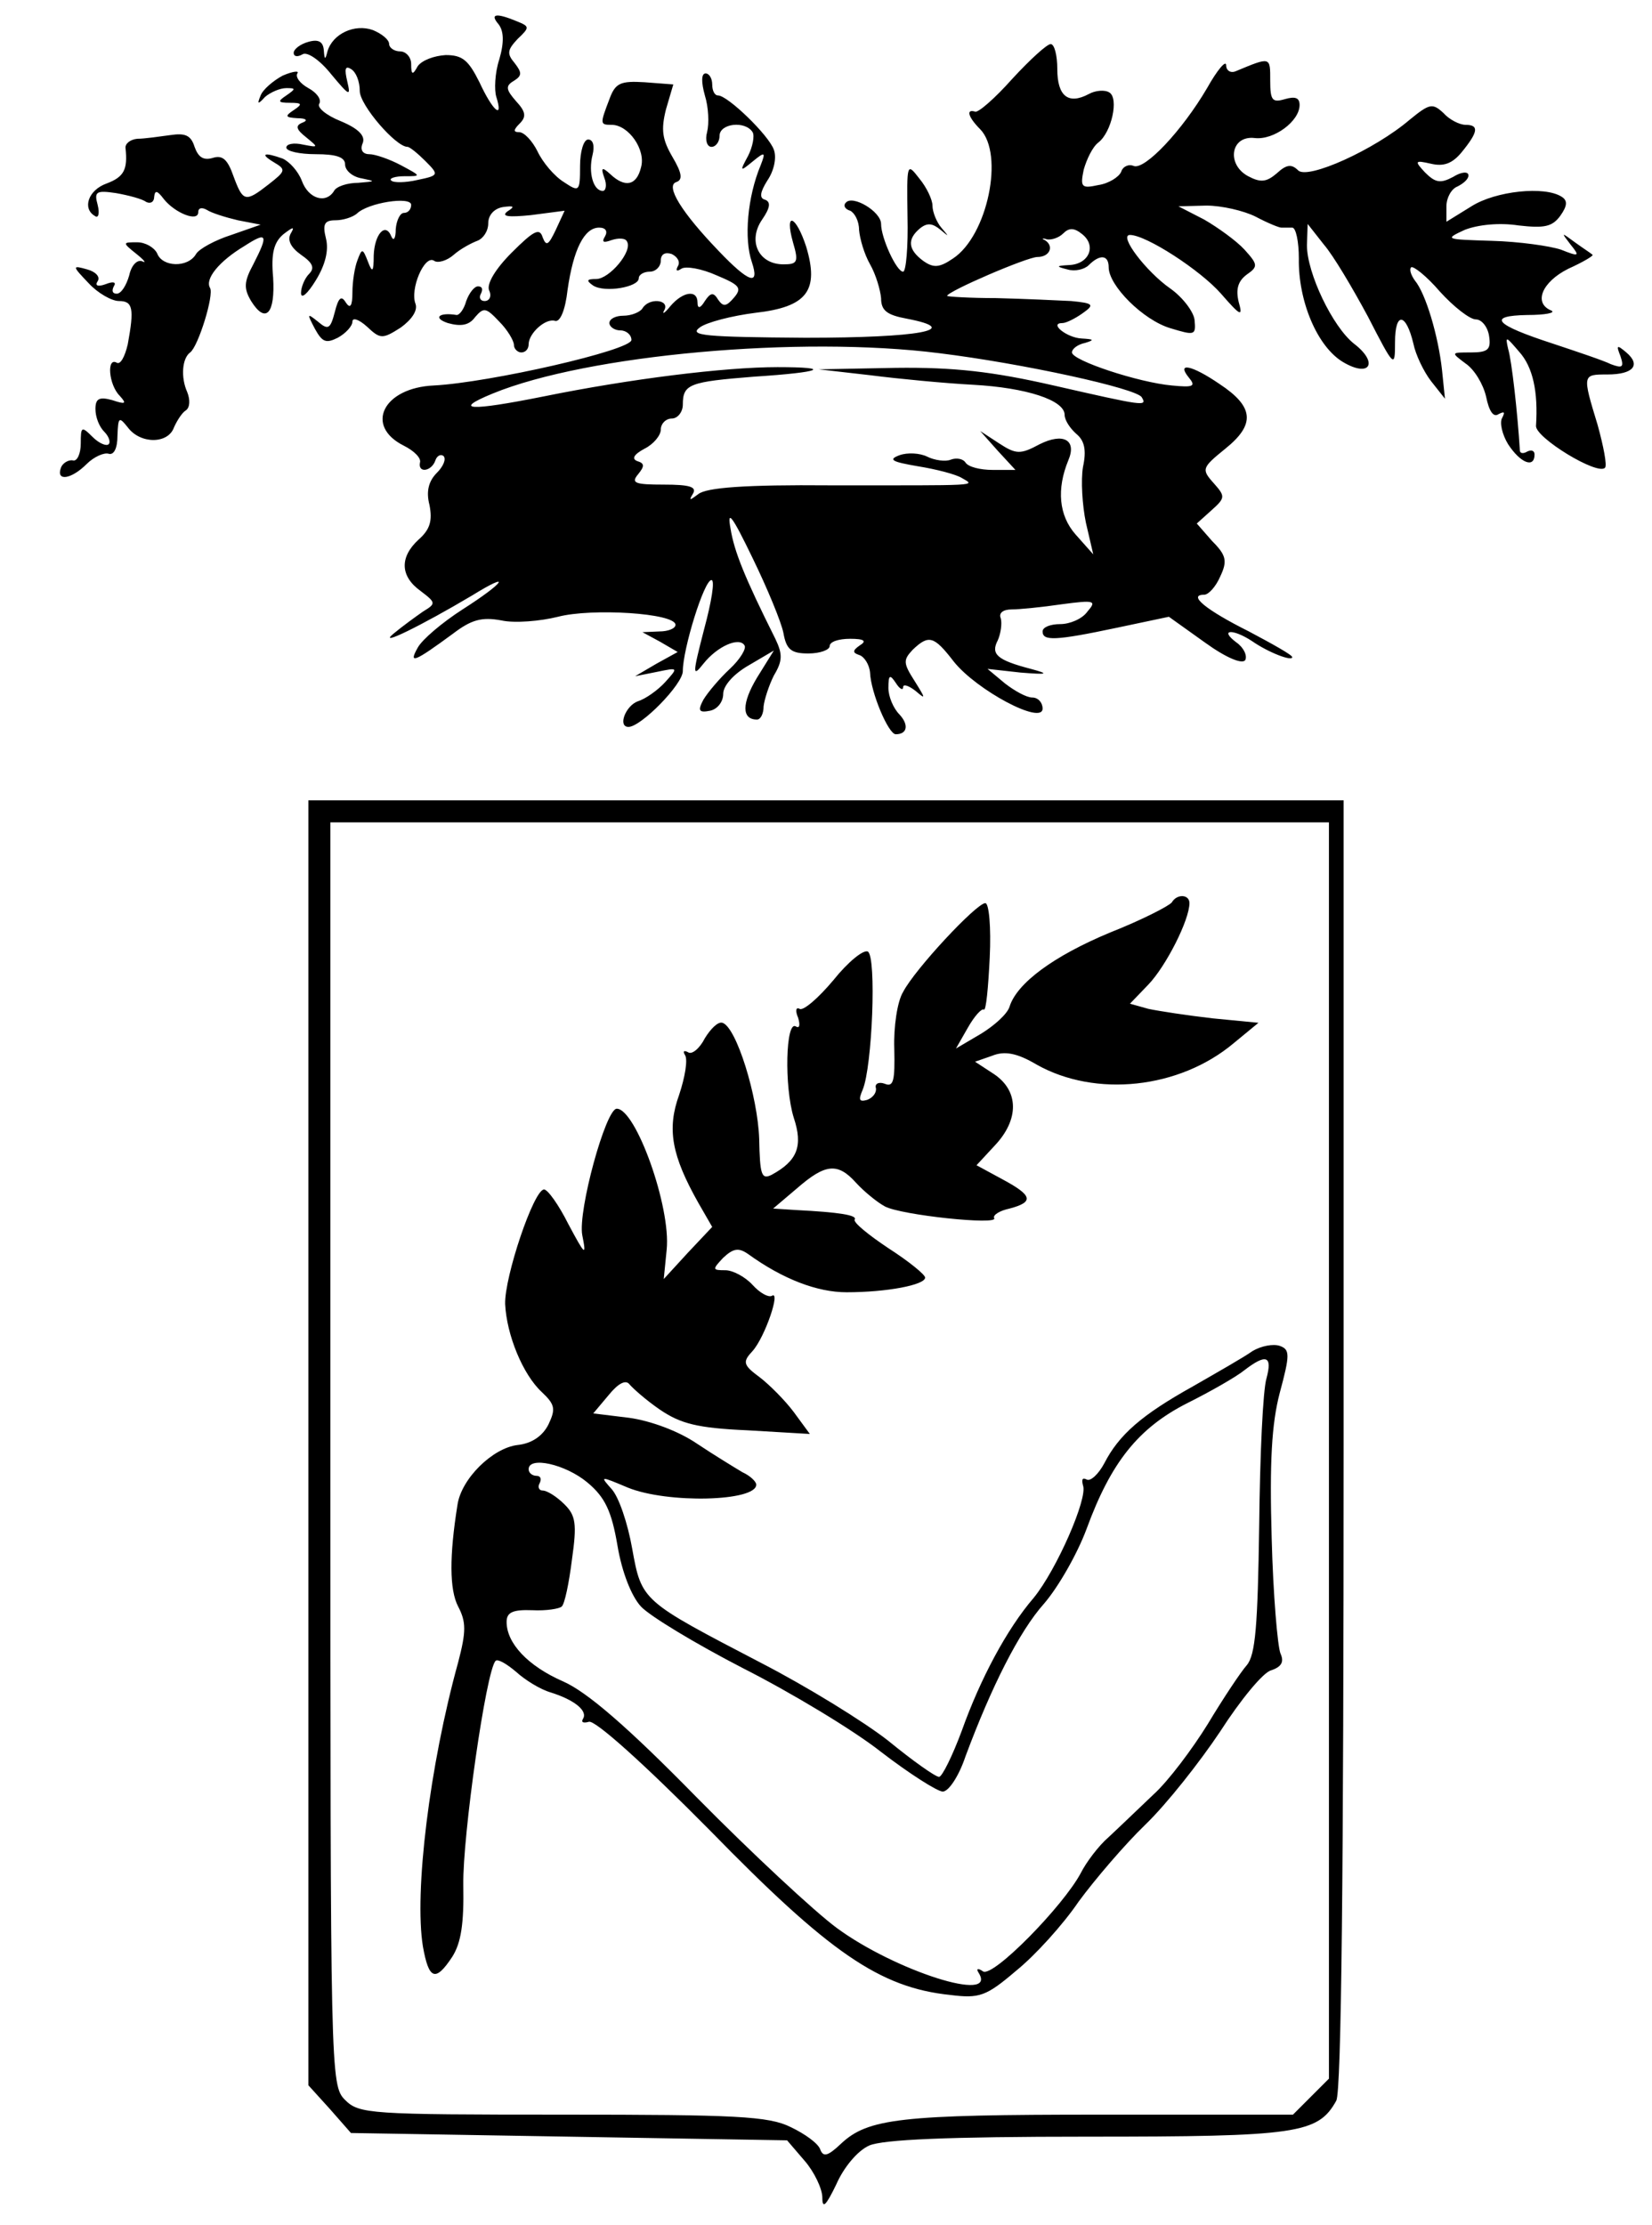 <?xml version="1.0" standalone="no"?>
<!DOCTYPE svg PUBLIC "-//W3C//DTD SVG 20010904//EN"
 "http://www.w3.org/TR/2001/REC-SVG-20010904/DTD/svg10.dtd">
<svg version="1.0" xmlns="http://www.w3.org/2000/svg"
 width="225pt" height="303pt" viewBox="0 0 225 303"
 preserveAspectRatio="xMidYMid meet">
<g transform="translate(0,303) scale(0.1,-0.1)"
fill="#000000" stroke="none">
<path d="M679 2997 c7 -9 8 -24 1 -48 -6 -18 -7 -42 -4 -51 10 -32 -5 -19 -23
20 -15 30 -23 37 -46 37 -16 -1 -32 -7 -38 -15 -7 -13 -9 -12 -9 3 0 9 -7 17
-15 17 -8 0 -15 5 -15 10 0 6 -10 14 -22 19 -25 9 -55 -5 -62 -29 -3 -12 -4
-12 -5 2 -1 11 -7 15 -21 11 -11 -3 -20 -10 -20 -15 0 -5 5 -6 12 -2 6 4 23
-7 39 -27 25 -30 27 -31 22 -10 -4 17 -3 22 5 17 7 -4 12 -17 12 -30 0 -19 49
-76 65 -76 3 0 14 -9 24 -19 19 -19 19 -20 -10 -26 -17 -4 -33 -4 -36 -1 -4 3
5 6 18 6 23 0 23 0 -5 15 -15 8 -35 15 -43 15 -9 0 -13 6 -9 15 4 10 -6 20
-30 30 -20 8 -33 19 -29 24 3 6 -4 15 -15 21 -11 6 -18 15 -15 20 3 4 -6 3
-20 -3 -13 -7 -27 -19 -30 -27 -5 -12 -4 -13 6 -2 7 6 20 12 29 12 13 0 13 -1
0 -10 -12 -8 -12 -10 5 -10 17 0 17 -2 5 -10 -12 -8 -12 -10 5 -11 12 0 15 -3
7 -6 -10 -4 -9 -9 5 -20 17 -14 17 -14 -4 -10 -13 3 -23 1 -23 -4 0 -5 18 -9
40 -9 28 0 40 -4 40 -14 0 -8 10 -17 23 -19 19 -4 19 -4 -5 -6 -15 0 -30 -5
-33 -11 -11 -18 -35 -11 -44 14 -5 13 -17 26 -26 30 -25 9 -32 7 -12 -5 17
-10 16 -12 -7 -30 -32 -25 -35 -24 -48 11 -8 23 -15 29 -28 25 -13 -4 -20 1
-25 15 -5 16 -13 19 -33 16 -15 -2 -35 -5 -45 -5 -10 -1 -17 -7 -16 -13 3 -29
-2 -39 -26 -48 -25 -9 -33 -34 -16 -44 5 -4 7 3 4 15 -5 18 -2 20 25 16 17 -3
36 -8 41 -12 6 -3 11 0 11 7 1 9 4 9 13 -3 15 -19 47 -32 47 -18 0 6 5 7 12 3
6 -4 25 -10 42 -14 l31 -6 -40 -14 c-22 -7 -44 -19 -48 -26 -11 -19 -46 -18
-53 1 -4 8 -16 15 -27 15 -20 0 -21 0 -1 -16 10 -8 14 -13 8 -10 -7 3 -15 -5
-18 -19 -4 -14 -11 -25 -17 -25 -6 0 -7 4 -4 10 4 6 -1 7 -11 3 -11 -4 -15 -2
-11 4 4 6 -3 13 -14 16 -21 6 -21 5 2 -19 12 -13 31 -24 41 -24 19 0 21 -10
12 -59 -4 -17 -10 -28 -15 -25 -14 8 -11 -30 4 -45 10 -11 8 -12 -10 -6 -18 5
-23 2 -23 -12 0 -11 5 -24 12 -31 6 -6 9 -14 6 -17 -3 -3 -13 1 -22 10 -15 15
-16 14 -16 -9 0 -14 -5 -25 -11 -23 -6 1 -14 -4 -16 -10 -7 -19 14 -16 35 5
10 10 24 16 30 14 7 -2 12 7 12 25 1 25 2 26 14 11 17 -23 55 -23 63 0 4 9 11
20 16 23 6 4 6 15 2 25 -9 20 -7 46 4 54 11 8 33 79 27 88 -7 12 12 36 47 57
31 20 33 16 12 -25 -13 -24 -13 -33 -3 -50 20 -32 33 -17 30 32 -3 33 1 48 14
59 13 10 16 11 10 1 -5 -9 0 -19 14 -29 16 -11 19 -18 11 -26 -6 -6 -11 -18
-11 -26 0 -9 9 -1 20 17 13 21 18 41 14 57 -5 20 -2 25 13 25 10 0 23 4 29 9
15 15 74 24 74 12 0 -6 -4 -11 -10 -11 -5 0 -10 -10 -11 -22 0 -13 -3 -17 -6
-10 -8 20 -23 3 -24 -26 0 -23 -2 -24 -8 -8 -7 18 -8 18 -14 2 -4 -10 -7 -30
-7 -44 0 -19 -3 -23 -9 -14 -6 10 -10 7 -15 -13 -6 -23 -9 -25 -23 -13 -15 12
-15 11 -4 -10 10 -18 15 -20 31 -12 11 6 20 16 20 22 0 6 9 3 20 -7 18 -17 21
-17 46 -1 15 11 23 23 20 32 -8 20 12 67 25 59 5 -4 18 0 27 8 9 8 24 16 32
19 8 3 15 13 15 24 0 11 8 20 20 22 15 2 17 1 6 -6 -9 -7 2 -8 32 -5 l46 6
-12 -26 c-10 -21 -13 -23 -18 -10 -4 13 -12 9 -42 -21 -22 -22 -34 -42 -31
-51 4 -8 1 -15 -6 -15 -6 0 -8 5 -5 10 3 6 2 10 -4 10 -5 0 -12 -9 -16 -20 -3
-11 -9 -19 -13 -19 -24 4 -33 -4 -12 -11 18 -5 29 -3 37 8 12 14 15 13 33 -6
11 -11 20 -26 20 -32 0 -5 5 -10 10 -10 6 0 10 5 10 11 0 15 23 36 36 32 7 -2
14 15 17 42 8 56 23 85 43 85 9 0 12 -5 8 -12 -5 -8 -2 -9 9 -5 9 3 19 3 21
-2 8 -13 -24 -51 -42 -51 -13 0 -14 -2 -4 -9 16 -10 62 -2 62 10 0 5 7 9 15 9
8 0 15 7 15 15 0 9 6 12 15 9 8 -4 12 -11 8 -17 -3 -6 -1 -7 5 -3 6 4 28 0 48
-9 31 -13 35 -17 24 -30 -11 -13 -15 -13 -22 -3 -6 10 -10 10 -18 -2 -6 -10
-10 -11 -10 -2 0 18 -20 15 -37 -5 -8 -10 -12 -12 -8 -5 7 14 -21 17 -30 2 -3
-5 -15 -10 -26 -10 -10 0 -19 -4 -19 -10 0 -5 7 -10 15 -10 8 0 15 -6 15 -13
0 -14 -193 -58 -269 -62 -69 -3 -95 -55 -41 -82 14 -7 24 -17 22 -23 -3 -15
16 -12 21 3 2 6 7 9 11 6 4 -4 0 -14 -9 -23 -11 -11 -15 -25 -10 -44 4 -21 1
-33 -15 -47 -26 -24 -25 -50 3 -70 21 -16 21 -17 3 -28 -10 -7 -28 -20 -40
-30 -23 -19 38 11 107 52 55 34 45 18 -13 -19 -28 -18 -55 -41 -61 -52 -13
-23 -5 -20 48 19 25 19 39 23 66 18 18 -4 53 -1 77 5 46 12 160 5 160 -11 0
-5 -10 -9 -22 -9 l-23 -1 24 -13 24 -14 -29 -16 -29 -17 30 6 c29 6 29 6 11
-14 -10 -11 -27 -23 -37 -26 -17 -6 -28 -35 -13 -35 17 0 74 58 74 76 0 30 29
124 39 124 5 0 0 -30 -10 -67 -16 -62 -16 -66 -1 -47 19 24 49 37 56 25 3 -4
-6 -19 -20 -32 -14 -13 -30 -32 -36 -42 -8 -15 -6 -18 9 -15 10 2 18 12 18 23
0 11 14 27 35 39 l34 20 -23 -37 c-21 -35 -21 -57 0 -57 5 0 9 8 9 18 1 9 7
28 14 42 12 20 12 29 2 50 -42 84 -56 119 -61 150 -5 27 2 18 30 -40 20 -41
39 -87 42 -102 4 -23 11 -28 34 -28 16 0 29 5 29 10 0 6 12 10 28 10 19 0 23
-3 13 -9 -10 -7 -10 -10 -1 -13 7 -2 14 -13 15 -24 1 -27 25 -84 35 -84 16 0
18 13 5 27 -8 8 -15 24 -15 36 0 18 2 19 10 7 5 -8 10 -11 10 -6 0 5 8 2 17
-5 14 -12 14 -11 -1 13 -16 25 -16 29 -3 43 22 21 29 19 56 -16 31 -39 121
-87 121 -64 0 8 -6 15 -14 15 -8 0 -24 9 -37 19 l-24 20 45 -5 c37 -3 40 -2
14 5 -46 12 -55 20 -45 39 4 9 6 23 4 30 -3 7 3 12 15 12 10 0 41 3 68 7 45 6
48 5 35 -10 -7 -10 -24 -17 -37 -17 -13 0 -24 -4 -24 -10 0 -13 16 -13 101 5
l71 15 49 -35 c29 -21 51 -30 55 -24 3 6 -2 17 -12 24 -24 18 -5 19 21 2 23
-16 55 -28 55 -22 0 3 -27 18 -59 35 -58 29 -84 50 -61 50 6 0 16 11 22 25 10
21 8 29 -11 48 l-21 24 20 18 c19 17 19 19 3 37 -17 19 -16 21 16 47 41 33 39
57 -8 88 -38 26 -59 30 -42 9 10 -12 7 -14 -23 -11 -45 4 -136 34 -136 45 0 5
8 11 18 13 13 4 12 5 -5 6 -20 1 -45 21 -26 21 5 0 17 6 27 13 17 12 16 14
-15 17 -19 1 -64 3 -102 4 -37 0 -67 2 -67 3 0 6 109 53 123 53 17 0 23 15 10
23 -5 2 -3 3 3 1 6 -1 16 2 22 8 8 8 15 8 26 -1 20 -16 9 -41 -18 -42 -18 -1
-18 -2 -2 -6 10 -3 23 0 29 6 15 15 27 14 27 -3 0 -25 47 -72 84 -83 33 -10
35 -10 33 11 -1 11 -16 31 -33 43 -33 23 -71 73 -55 73 22 0 96 -48 124 -80
27 -31 30 -32 24 -11 -4 17 -1 28 11 37 16 11 15 14 -3 34 -11 12 -36 30 -55
41 l-35 18 38 1 c21 0 51 -7 67 -15 17 -9 32 -15 35 -15 3 0 9 0 15 0 5 0 9
-19 9 -42 -1 -58 25 -120 60 -141 37 -22 49 -1 15 25 -29 23 -64 96 -64 134
l1 29 22 -28 c13 -15 39 -59 60 -98 36 -70 37 -71 37 -35 0 42 15 40 25 -2 3
-15 14 -38 24 -51 l19 -24 -4 39 c-5 46 -22 104 -37 122 -5 7 -8 15 -5 18 3 2
21 -12 39 -33 19 -21 41 -38 49 -38 8 0 16 -10 18 -22 3 -19 -1 -23 -25 -23
-27 0 -27 0 -7 -15 12 -8 24 -28 28 -45 4 -20 10 -29 17 -24 8 4 9 3 5 -5 -4
-6 0 -23 8 -36 17 -26 36 -33 36 -14 0 5 -4 7 -10 4 -5 -3 -10 -3 -10 2 -3 49
-11 122 -16 138 -4 18 -3 17 15 -4 19 -21 26 -55 23 -101 -1 -16 84 -68 94
-57 3 3 -2 29 -10 58 -21 69 -21 69 13 69 36 0 46 13 26 30 -13 11 -14 10 -8
-5 5 -15 3 -17 -13 -11 -10 5 -46 17 -79 28 -80 26 -90 38 -35 39 25 0 39 3
33 6 -25 10 -13 39 23 57 20 9 35 18 33 19 -2 2 -13 9 -24 17 -19 14 -19 14
-6 -3 13 -16 12 -17 -13 -7 -15 5 -57 11 -94 12 -64 2 -65 2 -37 15 18 7 47
10 73 6 35 -4 46 -2 57 13 10 14 10 21 2 26 -23 15 -90 8 -123 -13 l-34 -21 0
21 c0 12 7 24 15 27 8 4 15 10 15 15 0 6 -10 5 -21 -2 -17 -9 -24 -8 -38 6
-15 16 -14 17 8 12 17 -4 29 0 42 16 22 27 24 37 5 37 -8 0 -22 7 -30 16 -15
14 -19 13 -46 -9 -48 -41 -139 -82 -152 -69 -9 9 -16 8 -29 -4 -14 -12 -22
-13 -39 -4 -30 16 -24 56 9 52 26 -3 61 23 61 45 0 10 -6 12 -20 8 -17 -5 -20
-2 -20 25 0 33 1 33 -47 13 -7 -3 -13 1 -13 8 0 8 -12 -6 -26 -31 -34 -58 -85
-112 -100 -106 -7 3 -15 -1 -17 -8 -3 -7 -17 -16 -31 -18 -23 -5 -25 -3 -20
21 4 14 12 31 20 37 18 14 28 60 15 68 -6 4 -19 3 -28 -2 -28 -15 -43 -3 -43
34 0 19 -4 34 -9 34 -5 0 -28 -21 -52 -47 -24 -27 -47 -47 -51 -45 -13 4 -9
-8 7 -24 33 -34 10 -145 -37 -176 -19 -13 -27 -13 -41 -3 -20 15 -22 29 -4 44
10 8 17 7 28 -2 12 -10 12 -10 1 3 -6 7 -12 21 -12 30 0 8 -8 25 -18 37 -17
22 -17 21 -16 -52 1 -41 -2 -75 -6 -75 -9 0 -30 46 -30 65 0 17 -39 40 -48 29
-4 -4 -1 -9 6 -11 6 -3 12 -14 12 -26 1 -12 7 -33 15 -47 8 -14 14 -35 15 -46
0 -17 8 -23 35 -28 78 -15 17 -26 -138 -26 -138 1 -159 3 -144 14 9 7 44 16
76 20 70 8 87 30 69 90 -14 43 -30 49 -18 6 8 -27 6 -30 -13 -30 -34 0 -49 32
-29 61 11 16 12 24 4 27 -8 2 -7 10 3 26 9 13 13 31 9 42 -7 20 -63 74 -76 74
-5 0 -8 7 -8 15 0 8 -4 15 -9 15 -6 0 -6 -12 -1 -30 5 -16 6 -38 3 -50 -3 -11
0 -20 6 -20 6 0 11 7 11 15 0 17 35 21 45 5 3 -5 0 -20 -6 -32 -12 -22 -11
-22 6 -8 17 14 18 13 11 -5 -18 -43 -23 -100 -12 -132 11 -33 -4 -28 -45 15
-51 53 -73 89 -58 94 9 3 8 12 -5 34 -14 24 -16 37 -9 65 l10 34 -39 3 c-33 2
-40 -1 -48 -23 -13 -34 -13 -35 3 -35 23 0 47 -34 40 -58 -6 -25 -22 -28 -42
-9 -11 10 -13 9 -8 -5 4 -10 2 -18 -2 -18 -13 0 -20 25 -14 49 3 12 1 21 -6
21 -6 0 -11 -16 -11 -36 0 -35 -1 -36 -22 -22 -13 8 -29 27 -36 42 -7 14 -18
26 -25 26 -8 0 -8 3 1 12 9 9 8 16 -5 30 -14 16 -15 21 -3 28 11 7 11 11 1 24
-11 13 -10 18 4 33 17 16 16 17 -1 24 -29 12 -37 10 -25 -4z m600 -448 c114
-14 269 -48 276 -60 8 -13 3 -12 -120 16 -83 19 -136 25 -215 24 l-105 -2 70
-8 c39 -5 102 -11 140 -13 73 -4 125 -21 125 -41 0 -7 7 -18 16 -26 11 -9 14
-22 9 -45 -3 -18 -1 -52 4 -76 l10 -43 -24 27 c-23 26 -26 62 -10 101 12 28
-7 38 -39 22 -26 -14 -32 -14 -55 1 l-26 17 24 -27 24 -26 -31 0 c-17 0 -33 4
-37 10 -3 5 -12 7 -20 4 -7 -3 -22 -1 -32 4 -10 5 -27 6 -38 2 -16 -6 -10 -9
25 -15 25 -4 52 -11 60 -16 19 -11 27 -10 -179 -10 -116 1 -169 -3 -180 -12
-12 -9 -13 -9 -7 1 5 9 -5 12 -40 12 -39 0 -45 2 -35 14 9 11 9 15 -1 18 -8 3
-5 9 10 17 12 6 22 18 22 26 0 8 7 15 15 15 8 0 15 9 15 19 0 28 9 31 97 38
93 6 108 13 32 13 -72 0 -201 -16 -319 -40 -100 -20 -125 -19 -69 4 129 53
419 79 608 55z"/>
<path d="M420 1065 l0 -875 29 -32 29 -33 297 -5 297 -5 24 -28 c13 -15 24
-38 24 -50 0 -16 5 -11 19 18 10 23 29 46 45 53 19 8 105 12 297 12 286 0 314
4 339 49 7 13 10 314 10 895 l0 876 -705 0 -705 0 0 -875z m1390 -10 l0 -856
-24 -24 -25 -25 -263 0 c-272 0 -316 -5 -353 -40 -18 -17 -24 -18 -28 -7 -3 8
-21 21 -40 30 -30 15 -75 17 -311 17 -263 0 -277 1 -296 20 -20 20 -20 33 -20
880 l0 860 680 0 680 0 0 -855z"/>
<path d="M1596 1801 c-4 -5 -41 -24 -84 -41 -77 -32 -127 -69 -137 -101 -3
-10 -21 -26 -39 -37 l-34 -20 16 28 c9 16 19 27 22 25 3 -2 6 30 8 71 2 41 -1
74 -6 74 -12 0 -96 -90 -112 -121 -8 -13 -13 -48 -12 -77 1 -44 -1 -53 -13
-48 -8 3 -14 0 -12 -6 1 -6 -4 -13 -12 -16 -11 -3 -12 0 -6 14 13 31 19 181 7
188 -6 3 -27 -14 -47 -39 -21 -25 -41 -42 -46 -39 -5 3 -6 -3 -2 -12 3 -10 2
-15 -3 -12 -14 9 -16 -82 -3 -124 13 -39 5 -59 -30 -78 -14 -7 -16 0 -17 49
-2 58 -31 152 -50 158 -6 2 -16 -8 -24 -21 -7 -14 -18 -23 -23 -19 -6 3 -7 1
-4 -4 4 -6 0 -30 -8 -54 -17 -47 -10 -83 26 -147 l19 -33 -33 -35 -33 -36 4
40 c6 58 -42 192 -68 192 -15 0 -53 -139 -47 -172 6 -30 4 -28 -19 15 -13 26
-28 47 -33 47 -14 0 -54 -119 -53 -156 2 -42 24 -96 50 -120 18 -17 19 -23 9
-44 -8 -16 -23 -26 -42 -28 -34 -4 -77 -46 -82 -82 -11 -69 -11 -115 1 -138
11 -21 11 -34 0 -76 -39 -141 -60 -313 -48 -387 8 -45 17 -49 40 -14 12 19 16
45 15 98 -1 66 31 292 44 305 3 3 15 -4 28 -15 12 -11 33 -24 47 -28 32 -10
51 -25 44 -36 -3 -5 1 -6 8 -4 8 3 74 -56 165 -148 162 -166 231 -214 327
-224 40 -5 49 -2 90 33 26 21 64 63 85 94 22 30 63 78 91 105 29 28 74 85 102
127 27 42 58 80 69 83 15 5 18 12 13 23 -4 10 -10 80 -12 157 -3 104 0 156 11
198 14 52 14 59 0 64 -9 3 -25 0 -37 -7 -11 -8 -48 -29 -81 -48 -70 -39 -101
-66 -121 -105 -8 -15 -19 -25 -24 -22 -6 3 -7 0 -5 -8 7 -17 -36 -115 -67
-153 -37 -43 -73 -111 -98 -181 -13 -35 -27 -63 -31 -63 -5 0 -36 22 -69 49
-33 26 -111 74 -173 106 -163 85 -163 84 -176 156 -6 34 -18 70 -28 81 -16 18
-16 18 22 2 54 -22 175 -19 175 4 0 4 -8 12 -19 17 -10 6 -38 23 -62 39 -25
17 -63 31 -92 35 l-49 6 21 25 c13 16 23 21 28 15 5 -6 23 -22 42 -35 28 -19
51 -25 119 -28 l85 -5 -22 30 c-12 16 -33 37 -46 47 -23 17 -24 21 -10 36 17
19 39 84 26 75 -5 -2 -16 4 -26 15 -10 11 -27 20 -37 20 -18 0 -18 1 -3 17 14
13 21 14 34 5 47 -34 94 -52 134 -52 55 0 107 10 107 20 0 4 -22 22 -50 40
-27 18 -48 35 -46 39 4 6 -21 10 -80 13 l-31 2 33 28 c38 33 55 35 80 7 10
-11 28 -26 39 -32 22 -12 156 -26 149 -16 -2 4 7 10 21 13 34 9 31 18 -10 40
l-35 19 25 27 c33 35 33 74 -1 97 l-26 17 23 8 c17 7 34 4 61 -12 80 -45 194
-33 268 29 l34 28 -62 6 c-35 4 -74 10 -88 13 l-25 7 25 26 c24 25 56 88 56
111 0 12 -17 13 -24 1z m129 -648 c-5 -16 -9 -106 -10 -201 -2 -136 -5 -176
-17 -190 -8 -9 -32 -45 -53 -80 -21 -34 -54 -78 -74 -96 -20 -19 -47 -45 -61
-58 -14 -12 -31 -35 -38 -49 -24 -45 -119 -142 -133 -134 -7 5 -10 4 -6 -2 26
-42 -114 3 -193 61 -30 22 -116 102 -191 178 -95 97 -150 144 -182 158 -48 21
-77 52 -77 81 0 13 8 17 35 16 19 -1 37 2 40 5 4 3 10 32 14 64 7 49 5 60 -10
75 -11 11 -24 19 -30 19 -5 0 -7 5 -4 10 3 6 1 10 -4 10 -6 0 -11 4 -11 9 0
18 50 7 80 -18 24 -20 33 -39 41 -86 6 -36 19 -69 32 -83 12 -13 75 -51 139
-84 65 -33 150 -84 188 -114 39 -30 77 -54 84 -54 8 0 22 21 31 48 35 94 73
170 107 208 19 22 45 67 58 102 33 90 70 137 137 171 32 16 67 36 78 45 30 23
38 19 30 -11z"/>
</g>
</svg>

